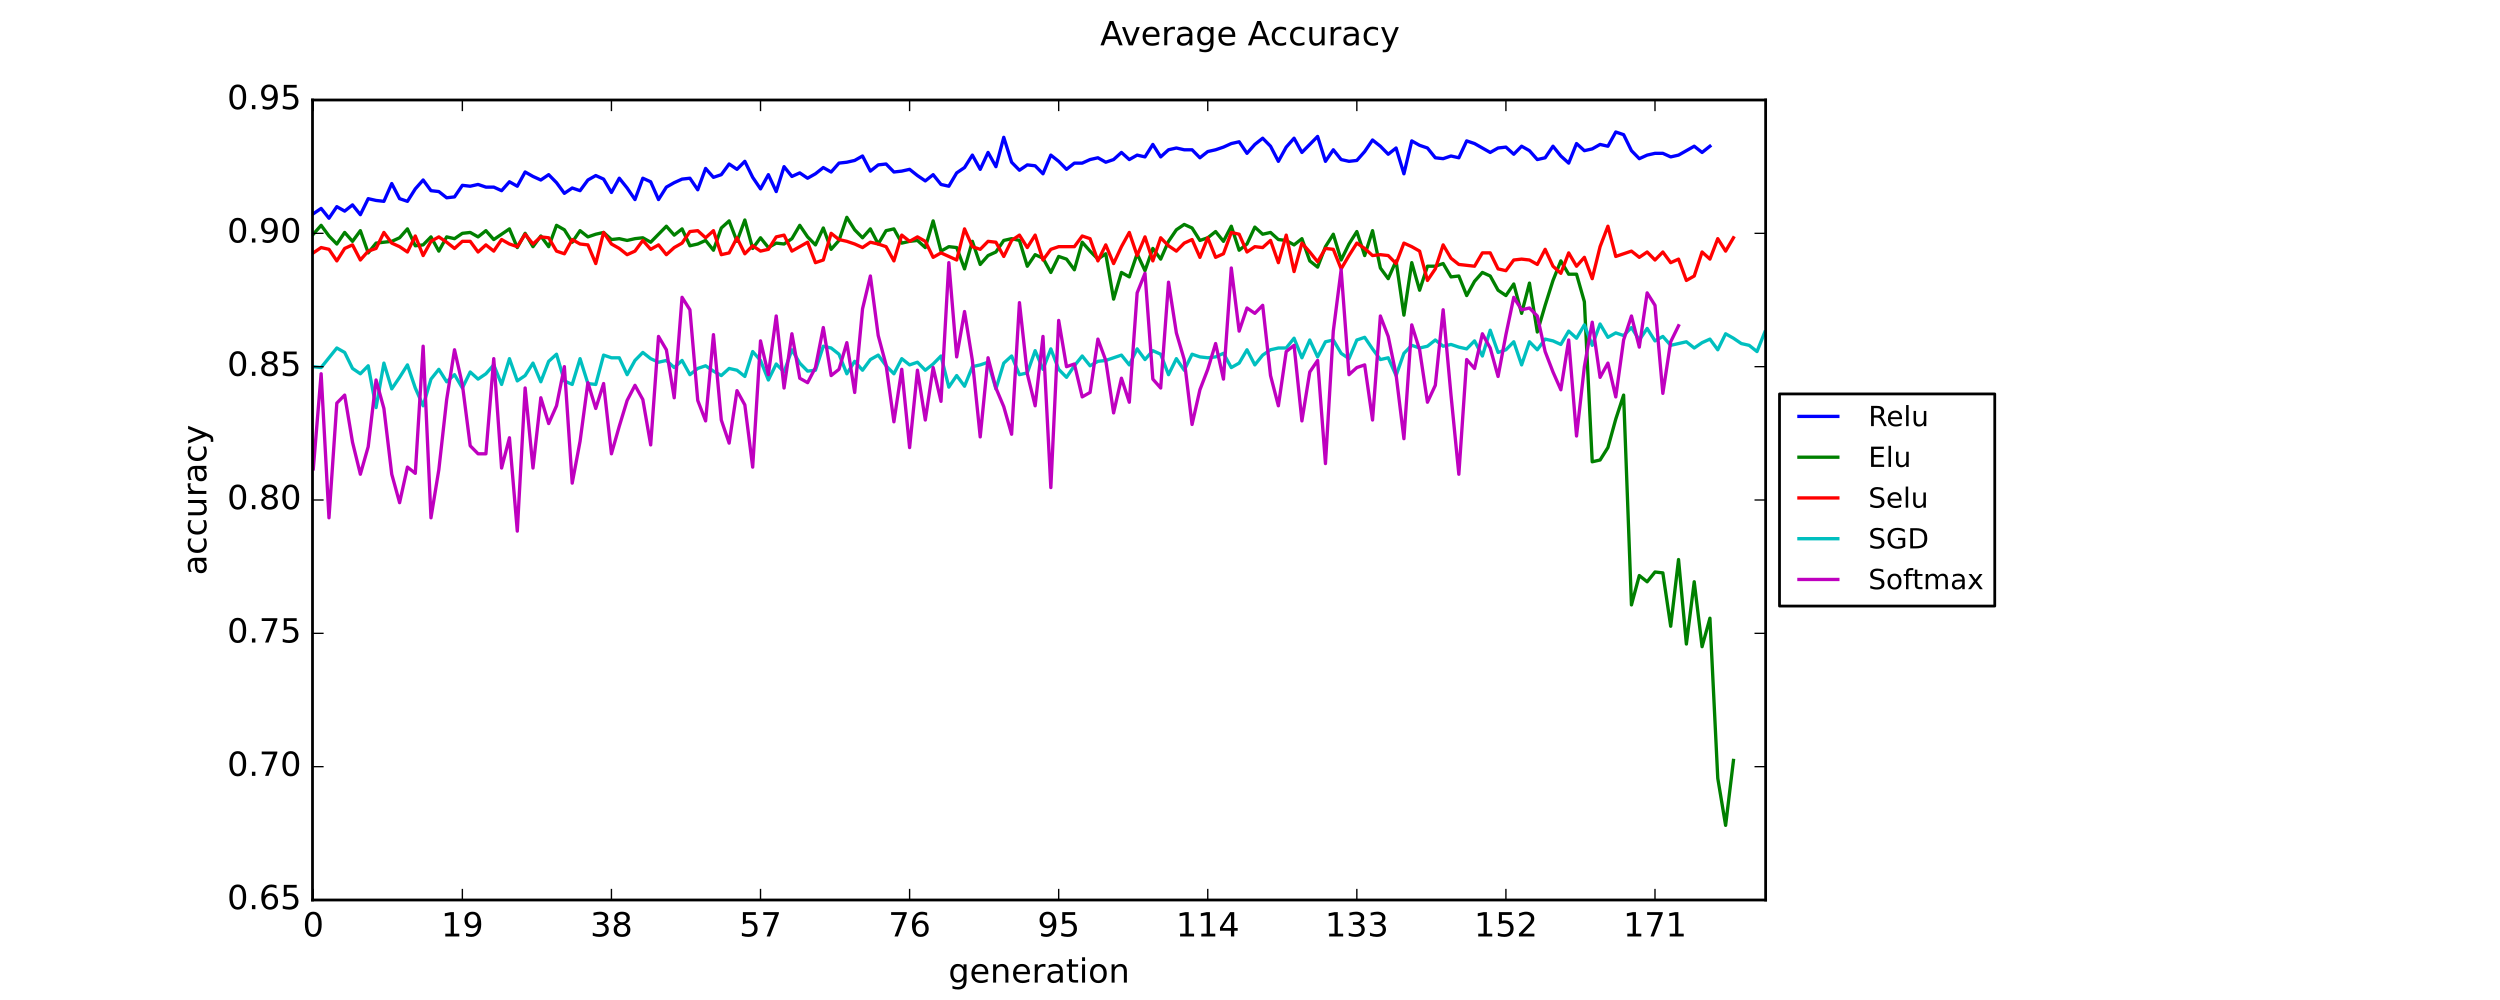 <?xml version="1.0" encoding="utf-8" standalone="no"?>
<!DOCTYPE svg PUBLIC "-//W3C//DTD SVG 1.1//EN"
  "http://www.w3.org/Graphics/SVG/1.1/DTD/svg11.dtd">
<!-- Created with matplotlib (https://matplotlib.org/) -->
<svg height="360pt" version="1.1" viewBox="0 0 900 360" width="900pt" xmlns="http://www.w3.org/2000/svg" xmlns:xlink="http://www.w3.org/1999/xlink">
 <defs>
  <style type="text/css">
*{stroke-linecap:butt;stroke-linejoin:round;}
  </style>
 </defs>
 <g id="figure_1">
  <g id="patch_1">
   <path d="M 0 360 
L 900 360 
L 900 0 
L 0 0 
z
" style="fill:#ffffff;"/>
  </g>
  <g id="axes_1">
   <g id="patch_2">
    <path d="M 112.5 324 
L 635.625 324 
L 635.625 36 
L 112.5 36 
z
" style="fill:#ffffff;"/>
   </g>
   <g id="line2d_1">
    <path clip-path="url(#p03c3860493)" d="M 112.782 76.96 
L 115.607 75.04 
L 118.432 78.56 
L 121.256 74.4 
L 124.081 76 
L 126.906 73.76 
L 129.73 77.28 
L 132.555 71.52 
L 135.38 72.16 
L 138.204 72.48 
L 141.029 66.08 
L 143.854 71.52 
L 146.678 72.48 
L 149.503 68 
L 152.328 64.8 
L 155.152 68.64 
L 157.977 68.96 
L 160.801 71.2 
L 163.626 70.88 
L 166.451 66.72 
L 169.275 67.04 
L 172.1 66.4 
L 174.925 67.36 
L 177.749 67.36 
L 180.574 68.64 
L 183.399 65.44 
L 186.223 67.04 
L 189.048 61.92 
L 191.873 63.52 
L 194.697 64.8 
L 197.522 62.88 
L 200.347 65.76 
L 203.171 69.6 
L 205.996 67.68 
L 208.821 68.64 
L 211.645 64.8 
L 214.47 63.2 
L 217.294 64.48 
L 220.119 69.28 
L 222.944 64.16 
L 225.768 67.68 
L 228.593 71.84 
L 231.418 64.16 
L 234.242 65.44 
L 237.067 71.84 
L 239.892 67.36 
L 242.716 65.76 
L 245.541 64.48 
L 248.366 64.16 
L 251.19 68.32 
L 254.015 60.64 
L 256.84 63.84 
L 259.664 62.88 
L 262.489 59.04 
L 265.314 60.96 
L 268.138 58.08 
L 270.963 63.84 
L 273.787 68 
L 276.612 62.88 
L 279.437 68.96 
L 282.261 60 
L 285.086 63.52 
L 287.911 62.24 
L 290.735 64.16 
L 293.56 62.56 
L 296.385 60.32 
L 299.209 61.92 
L 302.034 58.72 
L 304.859 58.4 
L 307.683 57.76 
L 310.508 56.16 
L 313.333 61.6 
L 316.157 59.36 
L 318.982 59.04 
L 321.806 61.92 
L 324.631 61.6 
L 327.456 60.96 
L 330.28 63.2 
L 333.105 65.12 
L 335.93 62.88 
L 338.754 66.4 
L 341.579 67.04 
L 344.404 62.24 
L 347.228 60.32 
L 350.053 55.84 
L 352.878 60.96 
L 355.702 54.88 
L 358.527 60 
L 361.352 49.44 
L 364.176 58.4 
L 367.001 61.28 
L 369.826 59.36 
L 372.65 59.68 
L 375.475 62.56 
L 378.299 55.84 
L 381.124 58.08 
L 383.949 60.96 
L 386.773 58.72 
L 389.598 58.72 
L 392.423 57.44 
L 395.247 56.8 
L 398.072 58.4 
L 400.897 57.44 
L 403.721 54.88 
L 406.546 57.44 
L 409.371 55.84 
L 412.195 56.48 
L 415.02 52 
L 417.845 56.48 
L 420.669 53.92 
L 423.494 53.28 
L 426.319 53.92 
L 429.143 53.92 
L 431.968 56.8 
L 434.792 54.56 
L 437.617 53.92 
L 440.442 52.96 
L 443.266 51.68 
L 446.091 51.04 
L 448.916 55.2 
L 451.74 52 
L 454.565 49.76 
L 457.39 52.64 
L 460.214 58.08 
L 463.039 52.96 
L 465.864 49.76 
L 468.688 54.88 
L 474.338 49.12 
L 477.162 58.08 
L 479.987 53.92 
L 482.811 57.44 
L 485.636 58.08 
L 488.461 57.76 
L 491.285 54.56 
L 494.11 50.4 
L 496.935 52.64 
L 499.759 55.52 
L 502.584 53.28 
L 505.409 62.56 
L 508.233 50.72 
L 511.058 52.32 
L 513.883 53.28 
L 516.707 56.8 
L 519.532 57.12 
L 522.357 56.16 
L 525.181 56.8 
L 528.006 50.72 
L 530.831 51.68 
L 536.48 54.88 
L 539.304 53.28 
L 542.129 52.96 
L 544.954 55.52 
L 547.778 52.64 
L 550.603 54.24 
L 553.428 57.44 
L 556.252 56.8 
L 559.077 52.64 
L 561.902 56.16 
L 564.726 58.72 
L 567.551 51.68 
L 570.376 54.24 
L 573.2 53.6 
L 576.025 52 
L 578.85 52.64 
L 581.674 47.52 
L 584.499 48.48 
L 587.324 54.24 
L 590.148 57.12 
L 592.973 55.84 
L 595.797 55.2 
L 598.622 55.2 
L 601.447 56.48 
L 604.271 55.84 
L 609.921 52.64 
L 612.745 54.88 
L 615.57 52.64 
L 615.57 52.64 
" style="fill:none;stroke:#0000ff;stroke-linecap:square;stroke-width:1.2;"/>
   </g>
   <g id="line2d_2">
    <path clip-path="url(#p03c3860493)" d="M 112.782 84.32 
L 115.607 81.12 
L 118.432 84.96 
L 121.256 87.84 
L 124.081 83.68 
L 126.906 86.88 
L 129.73 83.04 
L 132.555 91.04 
L 135.38 87.52 
L 141.029 86.88 
L 143.854 85.6 
L 146.678 82.4 
L 149.503 88.48 
L 152.328 88.16 
L 155.152 85.28 
L 157.977 90.4 
L 160.801 85.28 
L 163.626 85.92 
L 166.451 84 
L 169.275 83.68 
L 172.1 85.28 
L 174.925 83.04 
L 177.749 86.24 
L 183.399 82.4 
L 186.223 89.12 
L 189.048 84 
L 191.873 88.8 
L 194.697 84.96 
L 197.522 88.8 
L 200.347 81.12 
L 203.171 82.72 
L 205.996 87.2 
L 208.821 83.04 
L 211.645 85.28 
L 214.47 84.32 
L 217.294 83.68 
L 220.119 86.24 
L 222.944 85.92 
L 225.768 86.56 
L 228.593 85.92 
L 231.418 85.6 
L 234.242 87.2 
L 239.892 81.44 
L 242.716 84.64 
L 245.541 82.4 
L 248.366 88.48 
L 251.19 87.84 
L 254.015 86.56 
L 256.84 90.08 
L 259.664 82.08 
L 262.489 79.52 
L 265.314 86.88 
L 268.138 79.2 
L 270.963 89.44 
L 273.787 85.6 
L 276.612 89.12 
L 279.437 87.52 
L 282.261 87.84 
L 285.086 85.92 
L 287.911 81.12 
L 290.735 85.28 
L 293.56 88.16 
L 296.385 82.08 
L 299.209 89.76 
L 302.034 86.56 
L 304.859 78.24 
L 307.683 82.72 
L 310.508 85.6 
L 313.333 82.4 
L 316.157 87.84 
L 318.982 83.04 
L 321.806 82.4 
L 324.631 87.52 
L 327.456 86.88 
L 330.28 86.56 
L 333.105 89.12 
L 335.93 79.52 
L 338.754 90.4 
L 341.579 88.8 
L 344.404 89.12 
L 347.228 96.8 
L 350.053 86.88 
L 352.878 95.2 
L 355.702 92 
L 358.527 90.72 
L 361.352 86.56 
L 364.176 85.92 
L 367.001 86.56 
L 369.826 95.84 
L 372.65 91.68 
L 375.475 92.96 
L 378.299 98.08 
L 381.124 92.32 
L 383.949 93.28 
L 386.773 97.12 
L 389.598 87.2 
L 392.423 90.4 
L 395.247 93.28 
L 398.072 91.36 
L 400.897 107.68 
L 403.721 98.08 
L 406.546 99.68 
L 409.371 91.36 
L 412.195 97.44 
L 415.02 89.44 
L 417.845 93.28 
L 420.669 86.88 
L 423.494 82.72 
L 426.319 80.8 
L 429.143 82.08 
L 431.968 86.56 
L 434.792 85.6 
L 437.617 83.36 
L 440.442 86.88 
L 443.266 81.44 
L 446.091 90.08 
L 448.916 87.84 
L 451.74 81.76 
L 454.565 84.32 
L 457.39 83.68 
L 460.214 86.24 
L 463.039 86.56 
L 465.864 88.16 
L 468.688 85.92 
L 471.513 93.92 
L 474.338 96.16 
L 477.162 88.8 
L 479.987 84.32 
L 482.811 93.6 
L 485.636 87.84 
L 488.461 83.36 
L 491.285 92 
L 494.11 83.04 
L 496.935 96.48 
L 499.759 100.32 
L 502.584 93.92 
L 505.409 113.44 
L 508.233 94.56 
L 511.058 104.48 
L 513.883 95.84 
L 516.707 95.84 
L 519.532 94.88 
L 522.357 99.68 
L 525.181 99.36 
L 528.006 106.4 
L 530.831 101.28 
L 533.655 98.08 
L 536.48 99.36 
L 539.304 104.48 
L 542.129 106.4 
L 544.954 102.24 
L 547.778 112.8 
L 550.603 101.92 
L 553.428 119.52 
L 556.252 109.92 
L 559.077 100.96 
L 561.902 93.92 
L 564.726 98.72 
L 567.551 98.72 
L 570.376 108.64 
L 573.2 166.24 
L 576.025 165.6 
L 578.85 161.12 
L 581.674 150.88 
L 584.499 142.24 
L 587.324 217.76 
L 590.148 207.2 
L 592.973 209.44 
L 595.797 205.92 
L 598.622 206.24 
L 601.447 225.44 
L 604.271 201.44 
L 607.096 231.84 
L 609.921 209.44 
L 612.745 232.8 
L 615.57 222.56 
L 618.395 280.16 
L 621.219 297.12 
L 624.044 273.76 
L 624.044 273.76 
" style="fill:none;stroke:#008000;stroke-linecap:square;stroke-width:1.2;"/>
   </g>
   <g id="line2d_3">
    <path clip-path="url(#p03c3860493)" d="M 112.782 91.04 
L 115.607 89.12 
L 118.432 89.76 
L 121.256 93.92 
L 124.081 89.44 
L 126.906 88.16 
L 129.73 93.6 
L 132.555 90.4 
L 135.38 89.44 
L 138.204 83.68 
L 141.029 87.52 
L 143.854 88.8 
L 146.678 90.72 
L 149.503 84.96 
L 152.328 92 
L 155.152 86.88 
L 157.977 85.28 
L 160.801 87.2 
L 163.626 89.44 
L 166.451 86.88 
L 169.275 86.88 
L 172.1 90.72 
L 174.925 88.16 
L 177.749 90.4 
L 180.574 86.24 
L 183.399 87.84 
L 186.223 88.8 
L 189.048 84.32 
L 191.873 87.84 
L 194.697 85.28 
L 197.522 85.6 
L 200.347 90.4 
L 203.171 91.36 
L 205.996 86.24 
L 208.821 87.84 
L 211.645 88.16 
L 214.47 94.88 
L 217.294 83.68 
L 220.119 87.84 
L 222.944 89.44 
L 225.768 91.68 
L 228.593 90.4 
L 231.418 86.56 
L 234.242 89.76 
L 237.067 88.16 
L 239.892 91.68 
L 242.716 89.12 
L 245.541 87.52 
L 248.366 83.36 
L 251.19 83.04 
L 254.015 85.6 
L 256.84 83.04 
L 259.664 91.68 
L 262.489 91.04 
L 265.314 85.6 
L 268.138 91.36 
L 270.963 88.48 
L 273.787 90.4 
L 276.612 89.76 
L 279.437 85.28 
L 282.261 84.64 
L 285.086 90.4 
L 290.735 87.2 
L 293.56 94.56 
L 296.385 93.6 
L 299.209 84 
L 302.034 86.24 
L 304.859 86.88 
L 307.683 87.84 
L 310.508 89.12 
L 313.333 87.2 
L 316.157 87.84 
L 318.982 88.8 
L 321.806 93.92 
L 324.631 84.64 
L 327.456 86.88 
L 330.28 85.28 
L 333.105 86.88 
L 335.93 92.64 
L 338.754 91.04 
L 344.404 93.6 
L 347.228 82.4 
L 350.053 88.8 
L 352.878 89.76 
L 355.702 86.88 
L 358.527 87.2 
L 361.352 92.32 
L 364.176 86.56 
L 367.001 84.64 
L 369.826 89.12 
L 372.65 84.64 
L 375.475 93.6 
L 378.299 89.76 
L 381.124 88.8 
L 386.773 88.8 
L 389.598 84.96 
L 392.423 85.92 
L 395.247 93.92 
L 398.072 88.16 
L 400.897 94.88 
L 403.721 88.8 
L 406.546 83.68 
L 409.371 92 
L 412.195 85.28 
L 415.02 93.92 
L 417.845 85.6 
L 420.669 88.48 
L 423.494 90.4 
L 426.319 87.52 
L 429.143 86.24 
L 431.968 92.64 
L 434.792 85.6 
L 437.617 92.64 
L 440.442 91.36 
L 443.266 83.68 
L 446.091 84.32 
L 448.916 90.72 
L 451.74 88.8 
L 454.565 89.12 
L 457.39 86.56 
L 460.214 94.56 
L 463.039 84.64 
L 465.864 97.76 
L 468.688 87.52 
L 471.513 90.72 
L 474.338 94.24 
L 477.162 89.44 
L 479.987 89.76 
L 482.811 96.8 
L 485.636 92 
L 488.461 87.52 
L 491.285 89.44 
L 494.11 92 
L 496.935 91.68 
L 499.759 92 
L 502.584 94.88 
L 505.409 87.52 
L 508.233 88.8 
L 511.058 90.4 
L 513.883 100.96 
L 516.707 96.8 
L 519.532 88.16 
L 522.357 92.96 
L 525.181 95.2 
L 530.831 95.84 
L 533.655 91.04 
L 536.48 91.04 
L 539.304 96.8 
L 542.129 97.44 
L 544.954 93.6 
L 547.778 93.28 
L 550.603 93.6 
L 553.428 95.2 
L 556.252 89.76 
L 559.077 95.84 
L 561.902 98.4 
L 564.726 91.04 
L 567.551 95.84 
L 570.376 92.64 
L 573.2 100.32 
L 576.025 88.8 
L 578.85 81.44 
L 581.674 92.32 
L 587.324 90.4 
L 590.148 92.64 
L 592.973 90.72 
L 595.797 93.6 
L 598.622 90.72 
L 601.447 94.56 
L 604.271 93.28 
L 607.096 100.96 
L 609.921 99.36 
L 612.745 90.72 
L 615.57 93.28 
L 618.395 85.92 
L 621.219 90.4 
L 624.044 85.6 
L 624.044 85.6 
" style="fill:none;stroke:#ff0000;stroke-linecap:square;stroke-width:1.2;"/>
   </g>
   <g id="line2d_4">
    <path clip-path="url(#p03c3860493)" d="M 112.782 132 
L 115.607 132.32 
L 121.256 125.28 
L 124.081 126.88 
L 126.906 132.64 
L 129.73 134.56 
L 132.555 131.68 
L 135.38 146.72 
L 138.204 130.72 
L 141.029 140 
L 143.854 135.84 
L 146.678 131.36 
L 149.503 139.68 
L 152.328 146.08 
L 155.152 136.48 
L 157.977 132.96 
L 160.801 137.44 
L 163.626 134.88 
L 166.451 139.68 
L 169.275 133.92 
L 172.1 136.48 
L 174.925 134.56 
L 177.749 131.36 
L 180.574 138.4 
L 183.399 129.12 
L 186.223 137.12 
L 189.048 135.2 
L 191.873 130.72 
L 194.697 137.44 
L 197.522 130.08 
L 200.347 127.52 
L 203.171 137.12 
L 205.996 138.4 
L 208.821 129.12 
L 211.645 138.08 
L 214.47 138.4 
L 217.294 127.84 
L 220.119 128.8 
L 222.944 128.8 
L 225.768 134.88 
L 228.593 129.76 
L 231.418 126.88 
L 234.242 129.12 
L 237.067 130.4 
L 239.892 129.76 
L 242.716 132.32 
L 245.541 129.76 
L 248.366 134.88 
L 251.19 132.64 
L 254.015 131.68 
L 256.84 133.6 
L 259.664 135.2 
L 262.489 132.64 
L 265.314 133.28 
L 268.138 135.52 
L 270.963 126.56 
L 273.787 129.76 
L 276.612 136.8 
L 279.437 131.04 
L 282.261 133.92 
L 285.086 125.92 
L 287.911 130.72 
L 290.735 133.6 
L 293.56 133.28 
L 296.385 124.64 
L 299.209 125.28 
L 302.034 127.52 
L 304.859 134.56 
L 307.683 130.08 
L 310.508 133.28 
L 313.333 129.44 
L 316.157 127.84 
L 318.982 131.68 
L 321.806 134.56 
L 324.631 129.12 
L 327.456 131.36 
L 330.28 130.4 
L 333.105 133.28 
L 335.93 131.04 
L 338.754 128.16 
L 341.579 139.36 
L 344.404 135.2 
L 347.228 139.04 
L 350.053 132 
L 352.878 131.36 
L 355.702 130.4 
L 358.527 140 
L 361.352 130.72 
L 364.176 128.16 
L 367.001 134.88 
L 369.826 134.24 
L 372.65 126.24 
L 375.475 132.96 
L 378.299 125.6 
L 381.124 132.96 
L 383.949 135.84 
L 386.773 131.68 
L 389.598 128.16 
L 392.423 131.68 
L 395.247 130.08 
L 398.072 129.76 
L 403.721 127.84 
L 406.546 131.36 
L 409.371 125.6 
L 412.195 129.44 
L 415.02 126.24 
L 417.845 127.52 
L 420.669 134.88 
L 423.494 129.12 
L 426.319 133.28 
L 429.143 127.52 
L 431.968 128.48 
L 434.792 128.8 
L 437.617 128.48 
L 440.442 127.2 
L 443.266 132.32 
L 446.091 130.72 
L 448.916 125.92 
L 451.74 131.36 
L 454.565 127.84 
L 457.39 125.92 
L 460.214 125.28 
L 463.039 125.28 
L 465.864 121.76 
L 468.688 128.8 
L 471.513 122.4 
L 474.338 128.48 
L 477.162 123.04 
L 479.987 122.4 
L 482.811 127.2 
L 485.636 129.12 
L 488.461 122.4 
L 491.285 121.44 
L 494.11 125.6 
L 496.935 129.44 
L 499.759 128.8 
L 502.584 135.2 
L 505.409 127.2 
L 508.233 124.32 
L 511.058 125.28 
L 513.883 124.64 
L 516.707 122.4 
L 519.532 124.64 
L 522.357 124 
L 525.181 124.96 
L 528.006 125.6 
L 530.831 122.72 
L 533.655 128.16 
L 536.48 118.88 
L 539.304 126.88 
L 542.129 125.92 
L 544.954 123.04 
L 547.778 131.36 
L 550.603 123.04 
L 553.428 125.92 
L 556.252 122.08 
L 559.077 122.72 
L 561.902 124 
L 564.726 119.2 
L 567.551 121.76 
L 570.376 116.96 
L 573.2 124.32 
L 576.025 116.64 
L 578.85 121.44 
L 581.674 119.84 
L 584.499 120.8 
L 587.324 117.92 
L 590.148 122.4 
L 592.973 118.24 
L 595.797 122.72 
L 598.622 121.12 
L 601.447 124.32 
L 607.096 123.04 
L 609.921 125.28 
L 612.745 123.36 
L 615.57 122.08 
L 618.395 125.92 
L 621.219 120.16 
L 624.044 121.76 
L 626.869 123.68 
L 629.693 124.32 
L 632.518 126.56 
L 635.343 119.52 
L 635.343 119.52 
" style="fill:none;stroke:#00bfbf;stroke-linecap:square;stroke-width:1.2;"/>
   </g>
   <g id="line2d_5">
    <path clip-path="url(#p03c3860493)" d="M 112.782 168.8 
L 115.607 134.56 
L 118.432 186.4 
L 121.256 145.12 
L 124.081 142.24 
L 126.906 159.2 
L 129.73 170.72 
L 132.555 160.8 
L 135.38 136.8 
L 138.204 147.04 
L 141.029 170.72 
L 143.854 180.96 
L 146.678 168.16 
L 149.503 170.4 
L 152.328 124.64 
L 155.152 186.4 
L 157.977 169.12 
L 160.801 143.84 
L 163.626 125.92 
L 166.451 138.4 
L 169.275 160.48 
L 172.1 163.36 
L 174.925 163.36 
L 177.749 129.12 
L 180.574 168.48 
L 183.399 157.6 
L 186.223 191.2 
L 189.048 139.68 
L 191.873 168.48 
L 194.697 143.2 
L 197.522 152.48 
L 200.347 146.08 
L 203.171 132 
L 205.996 173.92 
L 208.821 158.88 
L 211.645 137.76 
L 214.47 147.04 
L 217.294 138.08 
L 220.119 163.36 
L 222.944 153.44 
L 225.768 144.16 
L 228.593 138.72 
L 231.418 143.84 
L 234.242 160.16 
L 237.067 121.12 
L 239.892 125.92 
L 242.716 143.2 
L 245.541 107.04 
L 248.366 111.52 
L 251.19 144.16 
L 254.015 151.52 
L 256.84 120.48 
L 259.664 151.2 
L 262.489 159.52 
L 265.314 140.64 
L 268.138 145.76 
L 270.963 168.16 
L 273.787 122.72 
L 276.612 134.88 
L 279.437 113.76 
L 282.261 139.68 
L 285.086 120.16 
L 287.911 136.16 
L 290.735 137.76 
L 293.56 132.32 
L 296.385 117.92 
L 299.209 135.2 
L 302.034 132.96 
L 304.859 123.36 
L 307.683 141.28 
L 310.508 111.2 
L 313.333 99.36 
L 316.157 120.8 
L 318.982 131.36 
L 321.806 151.84 
L 324.631 132.96 
L 327.456 161.12 
L 330.28 133.28 
L 333.105 151.2 
L 335.93 132.32 
L 338.754 144.48 
L 341.579 94.56 
L 344.404 128.48 
L 347.228 112.16 
L 350.053 129.76 
L 352.878 157.28 
L 355.702 128.8 
L 358.527 139.68 
L 361.352 146.4 
L 364.176 156.32 
L 367.001 108.96 
L 369.826 134.56 
L 372.65 146.08 
L 375.475 121.12 
L 378.299 175.52 
L 381.124 115.36 
L 383.949 132 
L 386.773 131.04 
L 389.598 142.88 
L 392.423 141.28 
L 395.247 122.08 
L 398.072 129.76 
L 400.897 148.64 
L 403.721 136.16 
L 406.546 144.8 
L 409.371 105.44 
L 412.195 98.4 
L 415.02 136.48 
L 417.845 139.68 
L 420.669 101.6 
L 423.494 119.84 
L 426.319 129.44 
L 429.143 152.8 
L 431.968 140.32 
L 434.792 132.96 
L 437.617 123.68 
L 440.442 136.48 
L 443.266 96.48 
L 446.091 119.2 
L 448.916 110.88 
L 451.74 112.8 
L 454.565 109.92 
L 457.39 135.2 
L 460.214 146.08 
L 463.039 126.56 
L 465.864 124.32 
L 468.688 151.52 
L 471.513 133.92 
L 474.338 129.76 
L 477.162 166.88 
L 479.987 119.2 
L 482.811 97.12 
L 485.636 134.88 
L 488.461 132.32 
L 491.285 131.36 
L 494.11 151.2 
L 496.935 113.76 
L 499.759 121.12 
L 502.584 134.88 
L 505.409 157.92 
L 508.233 116.96 
L 511.058 125.92 
L 513.883 144.8 
L 516.707 138.72 
L 519.532 111.52 
L 522.357 142.24 
L 525.181 170.72 
L 528.006 129.44 
L 530.831 132.64 
L 533.655 120.16 
L 536.48 125.28 
L 539.304 135.52 
L 542.129 120.48 
L 544.954 107.04 
L 547.778 111.52 
L 550.603 110.88 
L 553.428 113.76 
L 556.252 126.56 
L 559.077 133.92 
L 561.902 140.32 
L 564.726 122.4 
L 567.551 156.96 
L 570.376 132 
L 573.2 116 
L 576.025 135.84 
L 578.85 130.72 
L 581.674 142.88 
L 584.499 122.4 
L 587.324 113.76 
L 590.148 124.96 
L 592.973 105.44 
L 595.797 109.92 
L 598.622 141.6 
L 601.447 123.04 
L 604.271 117.28 
L 604.271 117.28 
" style="fill:none;stroke:#bf00bf;stroke-linecap:square;stroke-width:1.2;"/>
   </g>
   <g id="patch_3">
    <path d="M 112.5 324 
L 112.5 36 
" style="fill:none;stroke:#000000;stroke-linecap:square;stroke-linejoin:miter;"/>
   </g>
   <g id="patch_4">
    <path d="M 635.625 324 
L 635.625 36 
" style="fill:none;stroke:#000000;stroke-linecap:square;stroke-linejoin:miter;"/>
   </g>
   <g id="patch_5">
    <path d="M 112.5 324 
L 635.625 324 
" style="fill:none;stroke:#000000;stroke-linecap:square;stroke-linejoin:miter;"/>
   </g>
   <g id="patch_6">
    <path d="M 112.5 36 
L 635.625 36 
" style="fill:none;stroke:#000000;stroke-linecap:square;stroke-linejoin:miter;"/>
   </g>
   <g id="matplotlib.axis_1">
    <g id="xtick_1">
     <g id="line2d_6">
      <defs>
       <path d="M 0 0 
L 0 -4 
" id="mb2ed9cff35" style="stroke:#000000;stroke-width:0.5;"/>
      </defs>
      <g>
       <use style="stroke:#000000;stroke-width:0.5;" x="112.782" xlink:href="#mb2ed9cff35" y="324"/>
      </g>
     </g>
     <g id="line2d_7">
      <defs>
       <path d="M 0 0 
L 0 4 
" id="mb9e8dfae5e" style="stroke:#000000;stroke-width:0.5;"/>
      </defs>
      <g>
       <use style="stroke:#000000;stroke-width:0.5;" x="112.782" xlink:href="#mb9e8dfae5e" y="36"/>
      </g>
     </g>
     <g id="text_1">
      <!-- 0 -->
      <defs>
       <path d="M 31.781 66.406 
Q 24.172 66.406 20.328 58.906 
Q 16.5 51.422 16.5 36.375 
Q 16.5 21.391 20.328 13.891 
Q 24.172 6.391 31.781 6.391 
Q 39.453 6.391 43.281 13.891 
Q 47.125 21.391 47.125 36.375 
Q 47.125 51.422 43.281 58.906 
Q 39.453 66.406 31.781 66.406 
z
M 31.781 74.219 
Q 44.047 74.219 50.516 64.516 
Q 56.984 54.828 56.984 36.375 
Q 56.984 17.969 50.516 8.266 
Q 44.047 -1.422 31.781 -1.422 
Q 19.531 -1.422 13.062 8.266 
Q 6.594 17.969 6.594 36.375 
Q 6.594 54.828 13.062 64.516 
Q 19.531 74.219 31.781 74.219 
z
" id="DejaVuSans-48"/>
      </defs>
      <g transform="translate(108.965 337.118)scale(0.12 -0.12)">
       <use xlink:href="#DejaVuSans-48"/>
      </g>
     </g>
    </g>
    <g id="xtick_2">
     <g id="line2d_8">
      <g>
       <use style="stroke:#000000;stroke-width:0.5;" x="166.451" xlink:href="#mb2ed9cff35" y="324"/>
      </g>
     </g>
     <g id="line2d_9">
      <g>
       <use style="stroke:#000000;stroke-width:0.5;" x="166.451" xlink:href="#mb9e8dfae5e" y="36"/>
      </g>
     </g>
     <g id="text_2">
      <!-- 19 -->
      <defs>
       <path d="M 12.406 8.297 
L 28.516 8.297 
L 28.516 63.922 
L 10.984 60.406 
L 10.984 69.391 
L 28.422 72.906 
L 38.281 72.906 
L 38.281 8.297 
L 54.391 8.297 
L 54.391 0 
L 12.406 0 
z
" id="DejaVuSans-49"/>
       <path d="M 10.984 1.516 
L 10.984 10.5 
Q 14.703 8.734 18.5 7.812 
Q 22.312 6.891 25.984 6.891 
Q 35.75 6.891 40.891 13.453 
Q 46.047 20.016 46.781 33.406 
Q 43.953 29.203 39.594 26.953 
Q 35.25 24.703 29.984 24.703 
Q 19.047 24.703 12.672 31.312 
Q 6.297 37.938 6.297 49.422 
Q 6.297 60.641 12.938 67.422 
Q 19.578 74.219 30.609 74.219 
Q 43.266 74.219 49.922 64.516 
Q 56.594 54.828 56.594 36.375 
Q 56.594 19.141 48.406 8.859 
Q 40.234 -1.422 26.422 -1.422 
Q 22.703 -1.422 18.891 -0.688 
Q 15.094 0.047 10.984 1.516 
z
M 30.609 32.422 
Q 37.25 32.422 41.125 36.953 
Q 45.016 41.5 45.016 49.422 
Q 45.016 57.281 41.125 61.844 
Q 37.25 66.406 30.609 66.406 
Q 23.969 66.406 20.094 61.844 
Q 16.219 57.281 16.219 49.422 
Q 16.219 41.5 20.094 36.953 
Q 23.969 32.422 30.609 32.422 
z
" id="DejaVuSans-57"/>
      </defs>
      <g transform="translate(158.816 337.118)scale(0.12 -0.12)">
       <use xlink:href="#DejaVuSans-49"/>
       <use x="63.623" xlink:href="#DejaVuSans-57"/>
      </g>
     </g>
    </g>
    <g id="xtick_3">
     <g id="line2d_10">
      <g>
       <use style="stroke:#000000;stroke-width:0.5;" x="220.119" xlink:href="#mb2ed9cff35" y="324"/>
      </g>
     </g>
     <g id="line2d_11">
      <g>
       <use style="stroke:#000000;stroke-width:0.5;" x="220.119" xlink:href="#mb9e8dfae5e" y="36"/>
      </g>
     </g>
     <g id="text_3">
      <!-- 38 -->
      <defs>
       <path d="M 40.578 39.312 
Q 47.656 37.797 51.625 33 
Q 55.609 28.219 55.609 21.188 
Q 55.609 10.406 48.188 4.484 
Q 40.766 -1.422 27.094 -1.422 
Q 22.516 -1.422 17.656 -0.516 
Q 12.797 0.391 7.625 2.203 
L 7.625 11.719 
Q 11.719 9.328 16.594 8.109 
Q 21.484 6.891 26.812 6.891 
Q 36.078 6.891 40.938 10.547 
Q 45.797 14.203 45.797 21.188 
Q 45.797 27.641 41.281 31.266 
Q 36.766 34.906 28.719 34.906 
L 20.219 34.906 
L 20.219 43.016 
L 29.109 43.016 
Q 36.375 43.016 40.234 45.922 
Q 44.094 48.828 44.094 54.297 
Q 44.094 59.906 40.109 62.906 
Q 36.141 65.922 28.719 65.922 
Q 24.656 65.922 20.016 65.031 
Q 15.375 64.156 9.812 62.312 
L 9.812 71.094 
Q 15.438 72.656 20.344 73.438 
Q 25.25 74.219 29.594 74.219 
Q 40.828 74.219 47.359 69.109 
Q 53.906 64.016 53.906 55.328 
Q 53.906 49.266 50.438 45.094 
Q 46.969 40.922 40.578 39.312 
z
" id="DejaVuSans-51"/>
       <path d="M 31.781 34.625 
Q 24.75 34.625 20.719 30.859 
Q 16.703 27.094 16.703 20.516 
Q 16.703 13.922 20.719 10.156 
Q 24.75 6.391 31.781 6.391 
Q 38.812 6.391 42.859 10.172 
Q 46.922 13.969 46.922 20.516 
Q 46.922 27.094 42.891 30.859 
Q 38.875 34.625 31.781 34.625 
z
M 21.922 38.812 
Q 15.578 40.375 12.031 44.719 
Q 8.5 49.078 8.5 55.328 
Q 8.5 64.062 14.719 69.141 
Q 20.953 74.219 31.781 74.219 
Q 42.672 74.219 48.875 69.141 
Q 55.078 64.062 55.078 55.328 
Q 55.078 49.078 51.531 44.719 
Q 48 40.375 41.703 38.812 
Q 48.828 37.156 52.797 32.312 
Q 56.781 27.484 56.781 20.516 
Q 56.781 9.906 50.312 4.234 
Q 43.844 -1.422 31.781 -1.422 
Q 19.734 -1.422 13.25 4.234 
Q 6.781 9.906 6.781 20.516 
Q 6.781 27.484 10.781 32.312 
Q 14.797 37.156 21.922 38.812 
z
M 18.312 54.391 
Q 18.312 48.734 21.844 45.562 
Q 25.391 42.391 31.781 42.391 
Q 38.141 42.391 41.719 45.562 
Q 45.312 48.734 45.312 54.391 
Q 45.312 60.062 41.719 63.234 
Q 38.141 66.406 31.781 66.406 
Q 25.391 66.406 21.844 63.234 
Q 18.312 60.062 18.312 54.391 
z
" id="DejaVuSans-56"/>
      </defs>
      <g transform="translate(212.484 337.118)scale(0.12 -0.12)">
       <use xlink:href="#DejaVuSans-51"/>
       <use x="63.623" xlink:href="#DejaVuSans-56"/>
      </g>
     </g>
    </g>
    <g id="xtick_4">
     <g id="line2d_12">
      <g>
       <use style="stroke:#000000;stroke-width:0.5;" x="273.787" xlink:href="#mb2ed9cff35" y="324"/>
      </g>
     </g>
     <g id="line2d_13">
      <g>
       <use style="stroke:#000000;stroke-width:0.5;" x="273.787" xlink:href="#mb9e8dfae5e" y="36"/>
      </g>
     </g>
     <g id="text_4">
      <!-- 57 -->
      <defs>
       <path d="M 10.797 72.906 
L 49.516 72.906 
L 49.516 64.594 
L 19.828 64.594 
L 19.828 46.734 
Q 21.969 47.469 24.109 47.828 
Q 26.266 48.188 28.422 48.188 
Q 40.625 48.188 47.75 41.5 
Q 54.891 34.812 54.891 23.391 
Q 54.891 11.625 47.562 5.094 
Q 40.234 -1.422 26.906 -1.422 
Q 22.312 -1.422 17.547 -0.641 
Q 12.797 0.141 7.719 1.703 
L 7.719 11.625 
Q 12.109 9.234 16.797 8.062 
Q 21.484 6.891 26.703 6.891 
Q 35.156 6.891 40.078 11.328 
Q 45.016 15.766 45.016 23.391 
Q 45.016 31 40.078 35.438 
Q 35.156 39.891 26.703 39.891 
Q 22.75 39.891 18.812 39.016 
Q 14.891 38.141 10.797 36.281 
z
" id="DejaVuSans-53"/>
       <path d="M 8.203 72.906 
L 55.078 72.906 
L 55.078 68.703 
L 28.609 0 
L 18.312 0 
L 43.219 64.594 
L 8.203 64.594 
z
" id="DejaVuSans-55"/>
      </defs>
      <g transform="translate(266.152 337.118)scale(0.12 -0.12)">
       <use xlink:href="#DejaVuSans-53"/>
       <use x="63.623" xlink:href="#DejaVuSans-55"/>
      </g>
     </g>
    </g>
    <g id="xtick_5">
     <g id="line2d_14">
      <g>
       <use style="stroke:#000000;stroke-width:0.5;" x="327.456" xlink:href="#mb2ed9cff35" y="324"/>
      </g>
     </g>
     <g id="line2d_15">
      <g>
       <use style="stroke:#000000;stroke-width:0.5;" x="327.456" xlink:href="#mb9e8dfae5e" y="36"/>
      </g>
     </g>
     <g id="text_5">
      <!-- 76 -->
      <defs>
       <path d="M 33.016 40.375 
Q 26.375 40.375 22.484 35.828 
Q 18.609 31.297 18.609 23.391 
Q 18.609 15.531 22.484 10.953 
Q 26.375 6.391 33.016 6.391 
Q 39.656 6.391 43.531 10.953 
Q 47.406 15.531 47.406 23.391 
Q 47.406 31.297 43.531 35.828 
Q 39.656 40.375 33.016 40.375 
z
M 52.594 71.297 
L 52.594 62.312 
Q 48.875 64.062 45.094 64.984 
Q 41.312 65.922 37.594 65.922 
Q 27.828 65.922 22.672 59.328 
Q 17.531 52.734 16.797 39.406 
Q 19.672 43.656 24.016 45.922 
Q 28.375 48.188 33.594 48.188 
Q 44.578 48.188 50.953 41.516 
Q 57.328 34.859 57.328 23.391 
Q 57.328 12.156 50.688 5.359 
Q 44.047 -1.422 33.016 -1.422 
Q 20.359 -1.422 13.672 8.266 
Q 6.984 17.969 6.984 36.375 
Q 6.984 53.656 15.188 63.938 
Q 23.391 74.219 37.203 74.219 
Q 40.922 74.219 44.703 73.484 
Q 48.484 72.75 52.594 71.297 
z
" id="DejaVuSans-54"/>
      </defs>
      <g transform="translate(319.821 337.118)scale(0.12 -0.12)">
       <use xlink:href="#DejaVuSans-55"/>
       <use x="63.623" xlink:href="#DejaVuSans-54"/>
      </g>
     </g>
    </g>
    <g id="xtick_6">
     <g id="line2d_16">
      <g>
       <use style="stroke:#000000;stroke-width:0.5;" x="381.124" xlink:href="#mb2ed9cff35" y="324"/>
      </g>
     </g>
     <g id="line2d_17">
      <g>
       <use style="stroke:#000000;stroke-width:0.5;" x="381.124" xlink:href="#mb9e8dfae5e" y="36"/>
      </g>
     </g>
     <g id="text_6">
      <!-- 95 -->
      <g transform="translate(373.489 337.118)scale(0.12 -0.12)">
       <use xlink:href="#DejaVuSans-57"/>
       <use x="63.623" xlink:href="#DejaVuSans-53"/>
      </g>
     </g>
    </g>
    <g id="xtick_7">
     <g id="line2d_18">
      <g>
       <use style="stroke:#000000;stroke-width:0.5;" x="434.792" xlink:href="#mb2ed9cff35" y="324"/>
      </g>
     </g>
     <g id="line2d_19">
      <g>
       <use style="stroke:#000000;stroke-width:0.5;" x="434.792" xlink:href="#mb9e8dfae5e" y="36"/>
      </g>
     </g>
     <g id="text_7">
      <!-- 114 -->
      <defs>
       <path d="M 37.797 64.312 
L 12.891 25.391 
L 37.797 25.391 
z
M 35.203 72.906 
L 47.609 72.906 
L 47.609 25.391 
L 58.016 25.391 
L 58.016 17.188 
L 47.609 17.188 
L 47.609 0 
L 37.797 0 
L 37.797 17.188 
L 4.891 17.188 
L 4.891 26.703 
z
" id="DejaVuSans-52"/>
      </defs>
      <g transform="translate(423.34 337.118)scale(0.12 -0.12)">
       <use xlink:href="#DejaVuSans-49"/>
       <use x="63.623" xlink:href="#DejaVuSans-49"/>
       <use x="127.246" xlink:href="#DejaVuSans-52"/>
      </g>
     </g>
    </g>
    <g id="xtick_8">
     <g id="line2d_20">
      <g>
       <use style="stroke:#000000;stroke-width:0.5;" x="488.461" xlink:href="#mb2ed9cff35" y="324"/>
      </g>
     </g>
     <g id="line2d_21">
      <g>
       <use style="stroke:#000000;stroke-width:0.5;" x="488.461" xlink:href="#mb9e8dfae5e" y="36"/>
      </g>
     </g>
     <g id="text_8">
      <!-- 133 -->
      <g transform="translate(477.008 337.118)scale(0.12 -0.12)">
       <use xlink:href="#DejaVuSans-49"/>
       <use x="63.623" xlink:href="#DejaVuSans-51"/>
       <use x="127.246" xlink:href="#DejaVuSans-51"/>
      </g>
     </g>
    </g>
    <g id="xtick_9">
     <g id="line2d_22">
      <g>
       <use style="stroke:#000000;stroke-width:0.5;" x="542.129" xlink:href="#mb2ed9cff35" y="324"/>
      </g>
     </g>
     <g id="line2d_23">
      <g>
       <use style="stroke:#000000;stroke-width:0.5;" x="542.129" xlink:href="#mb9e8dfae5e" y="36"/>
      </g>
     </g>
     <g id="text_9">
      <!-- 152 -->
      <defs>
       <path d="M 19.188 8.297 
L 53.609 8.297 
L 53.609 0 
L 7.328 0 
L 7.328 8.297 
Q 12.938 14.109 22.625 23.891 
Q 32.328 33.688 34.812 36.531 
Q 39.547 41.844 41.422 45.531 
Q 43.312 49.219 43.312 52.781 
Q 43.312 58.594 39.234 62.25 
Q 35.156 65.922 28.609 65.922 
Q 23.969 65.922 18.812 64.312 
Q 13.672 62.703 7.812 59.422 
L 7.812 69.391 
Q 13.766 71.781 18.938 73 
Q 24.125 74.219 28.422 74.219 
Q 39.75 74.219 46.484 68.547 
Q 53.219 62.891 53.219 53.422 
Q 53.219 48.922 51.531 44.891 
Q 49.859 40.875 45.406 35.406 
Q 44.188 33.984 37.641 27.219 
Q 31.109 20.453 19.188 8.297 
z
" id="DejaVuSans-50"/>
      </defs>
      <g transform="translate(530.677 337.118)scale(0.12 -0.12)">
       <use xlink:href="#DejaVuSans-49"/>
       <use x="63.623" xlink:href="#DejaVuSans-53"/>
       <use x="127.246" xlink:href="#DejaVuSans-50"/>
      </g>
     </g>
    </g>
    <g id="xtick_10">
     <g id="line2d_24">
      <g>
       <use style="stroke:#000000;stroke-width:0.5;" x="595.797" xlink:href="#mb2ed9cff35" y="324"/>
      </g>
     </g>
     <g id="line2d_25">
      <g>
       <use style="stroke:#000000;stroke-width:0.5;" x="595.797" xlink:href="#mb9e8dfae5e" y="36"/>
      </g>
     </g>
     <g id="text_10">
      <!-- 171 -->
      <g transform="translate(584.345 337.118)scale(0.12 -0.12)">
       <use xlink:href="#DejaVuSans-49"/>
       <use x="63.623" xlink:href="#DejaVuSans-55"/>
       <use x="127.246" xlink:href="#DejaVuSans-49"/>
      </g>
     </g>
    </g>
    <g id="text_11">
     <!-- generation -->
     <defs>
      <path d="M 45.406 27.984 
Q 45.406 37.75 41.375 43.109 
Q 37.359 48.484 30.078 48.484 
Q 22.859 48.484 18.828 43.109 
Q 14.797 37.75 14.797 27.984 
Q 14.797 18.266 18.828 12.891 
Q 22.859 7.516 30.078 7.516 
Q 37.359 7.516 41.375 12.891 
Q 45.406 18.266 45.406 27.984 
z
M 54.391 6.781 
Q 54.391 -7.172 48.188 -13.984 
Q 42 -20.797 29.203 -20.797 
Q 24.469 -20.797 20.266 -20.094 
Q 16.062 -19.391 12.109 -17.922 
L 12.109 -9.188 
Q 16.062 -11.328 19.922 -12.344 
Q 23.781 -13.375 27.781 -13.375 
Q 36.625 -13.375 41.016 -8.766 
Q 45.406 -4.156 45.406 5.172 
L 45.406 9.625 
Q 42.625 4.781 38.281 2.391 
Q 33.938 0 27.875 0 
Q 17.828 0 11.672 7.656 
Q 5.516 15.328 5.516 27.984 
Q 5.516 40.672 11.672 48.328 
Q 17.828 56 27.875 56 
Q 33.938 56 38.281 53.609 
Q 42.625 51.219 45.406 46.391 
L 45.406 54.688 
L 54.391 54.688 
z
" id="DejaVuSans-103"/>
      <path d="M 56.203 29.594 
L 56.203 25.203 
L 14.891 25.203 
Q 15.484 15.922 20.484 11.062 
Q 25.484 6.203 34.422 6.203 
Q 39.594 6.203 44.453 7.469 
Q 49.312 8.734 54.109 11.281 
L 54.109 2.781 
Q 49.266 0.734 44.188 -0.344 
Q 39.109 -1.422 33.891 -1.422 
Q 20.797 -1.422 13.156 6.188 
Q 5.516 13.812 5.516 26.812 
Q 5.516 40.234 12.766 48.109 
Q 20.016 56 32.328 56 
Q 43.359 56 49.781 48.891 
Q 56.203 41.797 56.203 29.594 
z
M 47.219 32.234 
Q 47.125 39.594 43.094 43.984 
Q 39.062 48.391 32.422 48.391 
Q 24.906 48.391 20.391 44.141 
Q 15.875 39.891 15.188 32.172 
z
" id="DejaVuSans-101"/>
      <path d="M 54.891 33.016 
L 54.891 0 
L 45.906 0 
L 45.906 32.719 
Q 45.906 40.484 42.875 44.328 
Q 39.844 48.188 33.797 48.188 
Q 26.516 48.188 22.312 43.547 
Q 18.109 38.922 18.109 30.906 
L 18.109 0 
L 9.078 0 
L 9.078 54.688 
L 18.109 54.688 
L 18.109 46.188 
Q 21.344 51.125 25.703 53.562 
Q 30.078 56 35.797 56 
Q 45.219 56 50.047 50.172 
Q 54.891 44.344 54.891 33.016 
z
" id="DejaVuSans-110"/>
      <path d="M 41.109 46.297 
Q 39.594 47.172 37.812 47.578 
Q 36.031 48 33.891 48 
Q 26.266 48 22.188 43.047 
Q 18.109 38.094 18.109 28.812 
L 18.109 0 
L 9.078 0 
L 9.078 54.688 
L 18.109 54.688 
L 18.109 46.188 
Q 20.953 51.172 25.484 53.578 
Q 30.031 56 36.531 56 
Q 37.453 56 38.578 55.875 
Q 39.703 55.766 41.062 55.516 
z
" id="DejaVuSans-114"/>
      <path d="M 34.281 27.484 
Q 23.391 27.484 19.188 25 
Q 14.984 22.516 14.984 16.5 
Q 14.984 11.719 18.141 8.906 
Q 21.297 6.109 26.703 6.109 
Q 34.188 6.109 38.703 11.406 
Q 43.219 16.703 43.219 25.484 
L 43.219 27.484 
z
M 52.203 31.203 
L 52.203 0 
L 43.219 0 
L 43.219 8.297 
Q 40.141 3.328 35.547 0.953 
Q 30.953 -1.422 24.312 -1.422 
Q 15.922 -1.422 10.953 3.297 
Q 6 8.016 6 15.922 
Q 6 25.141 12.172 29.828 
Q 18.359 34.516 30.609 34.516 
L 43.219 34.516 
L 43.219 35.406 
Q 43.219 41.609 39.141 45 
Q 35.062 48.391 27.688 48.391 
Q 23 48.391 18.547 47.266 
Q 14.109 46.141 10.016 43.891 
L 10.016 52.203 
Q 14.938 54.109 19.578 55.047 
Q 24.219 56 28.609 56 
Q 40.484 56 46.344 49.844 
Q 52.203 43.703 52.203 31.203 
z
" id="DejaVuSans-97"/>
      <path d="M 18.312 70.219 
L 18.312 54.688 
L 36.812 54.688 
L 36.812 47.703 
L 18.312 47.703 
L 18.312 18.016 
Q 18.312 11.328 20.141 9.422 
Q 21.969 7.516 27.594 7.516 
L 36.812 7.516 
L 36.812 0 
L 27.594 0 
Q 17.188 0 13.234 3.875 
Q 9.281 7.766 9.281 18.016 
L 9.281 47.703 
L 2.688 47.703 
L 2.688 54.688 
L 9.281 54.688 
L 9.281 70.219 
z
" id="DejaVuSans-116"/>
      <path d="M 9.422 54.688 
L 18.406 54.688 
L 18.406 0 
L 9.422 0 
z
M 9.422 75.984 
L 18.406 75.984 
L 18.406 64.594 
L 9.422 64.594 
z
" id="DejaVuSans-105"/>
      <path d="M 30.609 48.391 
Q 23.391 48.391 19.188 42.75 
Q 14.984 37.109 14.984 27.297 
Q 14.984 17.484 19.156 11.844 
Q 23.344 6.203 30.609 6.203 
Q 37.797 6.203 41.984 11.859 
Q 46.188 17.531 46.188 27.297 
Q 46.188 37.016 41.984 42.703 
Q 37.797 48.391 30.609 48.391 
z
M 30.609 56 
Q 42.328 56 49.016 48.375 
Q 55.719 40.766 55.719 27.297 
Q 55.719 13.875 49.016 6.219 
Q 42.328 -1.422 30.609 -1.422 
Q 18.844 -1.422 12.172 6.219 
Q 5.516 13.875 5.516 27.297 
Q 5.516 40.766 12.172 48.375 
Q 18.844 56 30.609 56 
z
" id="DejaVuSans-111"/>
     </defs>
     <g transform="translate(341.431 353.732)scale(0.12 -0.12)">
      <use xlink:href="#DejaVuSans-103"/>
      <use x="63.477" xlink:href="#DejaVuSans-101"/>
      <use x="125" xlink:href="#DejaVuSans-110"/>
      <use x="188.379" xlink:href="#DejaVuSans-101"/>
      <use x="249.902" xlink:href="#DejaVuSans-114"/>
      <use x="291.016" xlink:href="#DejaVuSans-97"/>
      <use x="352.295" xlink:href="#DejaVuSans-116"/>
      <use x="391.504" xlink:href="#DejaVuSans-105"/>
      <use x="419.287" xlink:href="#DejaVuSans-111"/>
      <use x="480.469" xlink:href="#DejaVuSans-110"/>
     </g>
    </g>
   </g>
   <g id="matplotlib.axis_2">
    <g id="ytick_1">
     <g id="line2d_26">
      <defs>
       <path d="M 0 0 
L 4 0 
" id="mae38025d1f" style="stroke:#000000;stroke-width:0.5;"/>
      </defs>
      <g>
       <use style="stroke:#000000;stroke-width:0.5;" x="112.5" xlink:href="#mae38025d1f" y="324"/>
      </g>
     </g>
     <g id="line2d_27">
      <defs>
       <path d="M 0 0 
L -4 0 
" id="m99c65e122f" style="stroke:#000000;stroke-width:0.5;"/>
      </defs>
      <g>
       <use style="stroke:#000000;stroke-width:0.5;" x="635.625" xlink:href="#m99c65e122f" y="324"/>
      </g>
     </g>
     <g id="text_12">
      <!-- 0.65 -->
      <defs>
       <path d="M 10.688 12.406 
L 21 12.406 
L 21 0 
L 10.688 0 
z
" id="DejaVuSans-46"/>
      </defs>
      <g transform="translate(81.781 327.311)scale(0.12 -0.12)">
       <use xlink:href="#DejaVuSans-48"/>
       <use x="63.623" xlink:href="#DejaVuSans-46"/>
       <use x="95.41" xlink:href="#DejaVuSans-54"/>
       <use x="159.033" xlink:href="#DejaVuSans-53"/>
      </g>
     </g>
    </g>
    <g id="ytick_2">
     <g id="line2d_28">
      <g>
       <use style="stroke:#000000;stroke-width:0.5;" x="112.5" xlink:href="#mae38025d1f" y="276"/>
      </g>
     </g>
     <g id="line2d_29">
      <g>
       <use style="stroke:#000000;stroke-width:0.5;" x="635.625" xlink:href="#m99c65e122f" y="276"/>
      </g>
     </g>
     <g id="text_13">
      <!-- 0.70 -->
      <g transform="translate(81.781 279.311)scale(0.12 -0.12)">
       <use xlink:href="#DejaVuSans-48"/>
       <use x="63.623" xlink:href="#DejaVuSans-46"/>
       <use x="95.41" xlink:href="#DejaVuSans-55"/>
       <use x="159.033" xlink:href="#DejaVuSans-48"/>
      </g>
     </g>
    </g>
    <g id="ytick_3">
     <g id="line2d_30">
      <g>
       <use style="stroke:#000000;stroke-width:0.5;" x="112.5" xlink:href="#mae38025d1f" y="228"/>
      </g>
     </g>
     <g id="line2d_31">
      <g>
       <use style="stroke:#000000;stroke-width:0.5;" x="635.625" xlink:href="#m99c65e122f" y="228"/>
      </g>
     </g>
     <g id="text_14">
      <!-- 0.75 -->
      <g transform="translate(81.781 231.311)scale(0.12 -0.12)">
       <use xlink:href="#DejaVuSans-48"/>
       <use x="63.623" xlink:href="#DejaVuSans-46"/>
       <use x="95.41" xlink:href="#DejaVuSans-55"/>
       <use x="159.033" xlink:href="#DejaVuSans-53"/>
      </g>
     </g>
    </g>
    <g id="ytick_4">
     <g id="line2d_32">
      <g>
       <use style="stroke:#000000;stroke-width:0.5;" x="112.5" xlink:href="#mae38025d1f" y="180"/>
      </g>
     </g>
     <g id="line2d_33">
      <g>
       <use style="stroke:#000000;stroke-width:0.5;" x="635.625" xlink:href="#m99c65e122f" y="180"/>
      </g>
     </g>
     <g id="text_15">
      <!-- 0.80 -->
      <g transform="translate(81.781 183.311)scale(0.12 -0.12)">
       <use xlink:href="#DejaVuSans-48"/>
       <use x="63.623" xlink:href="#DejaVuSans-46"/>
       <use x="95.41" xlink:href="#DejaVuSans-56"/>
       <use x="159.033" xlink:href="#DejaVuSans-48"/>
      </g>
     </g>
    </g>
    <g id="ytick_5">
     <g id="line2d_34">
      <g>
       <use style="stroke:#000000;stroke-width:0.5;" x="112.5" xlink:href="#mae38025d1f" y="132"/>
      </g>
     </g>
     <g id="line2d_35">
      <g>
       <use style="stroke:#000000;stroke-width:0.5;" x="635.625" xlink:href="#m99c65e122f" y="132"/>
      </g>
     </g>
     <g id="text_16">
      <!-- 0.85 -->
      <g transform="translate(81.781 135.311)scale(0.12 -0.12)">
       <use xlink:href="#DejaVuSans-48"/>
       <use x="63.623" xlink:href="#DejaVuSans-46"/>
       <use x="95.41" xlink:href="#DejaVuSans-56"/>
       <use x="159.033" xlink:href="#DejaVuSans-53"/>
      </g>
     </g>
    </g>
    <g id="ytick_6">
     <g id="line2d_36">
      <g>
       <use style="stroke:#000000;stroke-width:0.5;" x="112.5" xlink:href="#mae38025d1f" y="84"/>
      </g>
     </g>
     <g id="line2d_37">
      <g>
       <use style="stroke:#000000;stroke-width:0.5;" x="635.625" xlink:href="#m99c65e122f" y="84"/>
      </g>
     </g>
     <g id="text_17">
      <!-- 0.90 -->
      <g transform="translate(81.781 87.311)scale(0.12 -0.12)">
       <use xlink:href="#DejaVuSans-48"/>
       <use x="63.623" xlink:href="#DejaVuSans-46"/>
       <use x="95.41" xlink:href="#DejaVuSans-57"/>
       <use x="159.033" xlink:href="#DejaVuSans-48"/>
      </g>
     </g>
    </g>
    <g id="ytick_7">
     <g id="line2d_38">
      <g>
       <use style="stroke:#000000;stroke-width:0.5;" x="112.5" xlink:href="#mae38025d1f" y="36"/>
      </g>
     </g>
     <g id="line2d_39">
      <g>
       <use style="stroke:#000000;stroke-width:0.5;" x="635.625" xlink:href="#m99c65e122f" y="36"/>
      </g>
     </g>
     <g id="text_18">
      <!-- 0.95 -->
      <g transform="translate(81.781 39.311)scale(0.12 -0.12)">
       <use xlink:href="#DejaVuSans-48"/>
       <use x="63.623" xlink:href="#DejaVuSans-46"/>
       <use x="95.41" xlink:href="#DejaVuSans-57"/>
       <use x="159.033" xlink:href="#DejaVuSans-53"/>
      </g>
     </g>
    </g>
    <g id="text_19">
     <!-- accuracy -->
     <defs>
      <path d="M 48.781 52.594 
L 48.781 44.188 
Q 44.969 46.297 41.141 47.344 
Q 37.312 48.391 33.406 48.391 
Q 24.656 48.391 19.812 42.844 
Q 14.984 37.312 14.984 27.297 
Q 14.984 17.281 19.812 11.734 
Q 24.656 6.203 33.406 6.203 
Q 37.312 6.203 41.141 7.25 
Q 44.969 8.297 48.781 10.406 
L 48.781 2.094 
Q 45.016 0.344 40.984 -0.531 
Q 36.969 -1.422 32.422 -1.422 
Q 20.062 -1.422 12.781 6.344 
Q 5.516 14.109 5.516 27.297 
Q 5.516 40.672 12.859 48.328 
Q 20.219 56 33.016 56 
Q 37.156 56 41.109 55.141 
Q 45.062 54.297 48.781 52.594 
z
" id="DejaVuSans-99"/>
      <path d="M 8.5 21.578 
L 8.5 54.688 
L 17.484 54.688 
L 17.484 21.922 
Q 17.484 14.156 20.5 10.266 
Q 23.531 6.391 29.594 6.391 
Q 36.859 6.391 41.078 11.031 
Q 45.312 15.672 45.312 23.688 
L 45.312 54.688 
L 54.297 54.688 
L 54.297 0 
L 45.312 0 
L 45.312 8.406 
Q 42.047 3.422 37.719 1 
Q 33.406 -1.422 27.688 -1.422 
Q 18.266 -1.422 13.375 4.438 
Q 8.5 10.297 8.5 21.578 
z
M 31.109 56 
z
" id="DejaVuSans-117"/>
      <path d="M 32.172 -5.078 
Q 28.375 -14.844 24.75 -17.812 
Q 21.141 -20.797 15.094 -20.797 
L 7.906 -20.797 
L 7.906 -13.281 
L 13.188 -13.281 
Q 16.891 -13.281 18.938 -11.516 
Q 21 -9.766 23.484 -3.219 
L 25.094 0.875 
L 2.984 54.688 
L 12.5 54.688 
L 29.594 11.922 
L 46.688 54.688 
L 56.203 54.688 
z
" id="DejaVuSans-121"/>
     </defs>
     <g transform="translate(74.286 207.071)rotate(-90)scale(0.12 -0.12)">
      <use xlink:href="#DejaVuSans-97"/>
      <use x="61.279" xlink:href="#DejaVuSans-99"/>
      <use x="116.26" xlink:href="#DejaVuSans-99"/>
      <use x="171.24" xlink:href="#DejaVuSans-117"/>
      <use x="234.619" xlink:href="#DejaVuSans-114"/>
      <use x="275.732" xlink:href="#DejaVuSans-97"/>
      <use x="337.012" xlink:href="#DejaVuSans-99"/>
      <use x="391.992" xlink:href="#DejaVuSans-121"/>
     </g>
    </g>
   </g>
   <g id="legend_1">
    <g id="patch_7">
     <path d="M 640.623 218.18 
L 718.112 218.18 
L 718.112 141.82 
L 640.623 141.82 
z
" style="fill:#ffffff;stroke:#000000;stroke-linejoin:miter;"/>
    </g>
    <g id="line2d_40">
     <path d="M 647.62 149.915 
L 661.615 149.915 
" style="fill:none;stroke:#0000ff;stroke-linecap:square;stroke-width:1.2;"/>
    </g>
    <g id="line2d_41"/>
    <g id="text_20">
     <!-- Relu -->
     <defs>
      <path d="M 44.391 34.188 
Q 47.562 33.109 50.562 29.594 
Q 53.562 26.078 56.594 19.922 
L 66.609 0 
L 56 0 
L 46.688 18.703 
Q 43.062 26.031 39.672 28.422 
Q 36.281 30.812 30.422 30.812 
L 19.672 30.812 
L 19.672 0 
L 9.812 0 
L 9.812 72.906 
L 32.078 72.906 
Q 44.578 72.906 50.734 67.672 
Q 56.891 62.453 56.891 51.906 
Q 56.891 45.016 53.688 40.469 
Q 50.484 35.938 44.391 34.188 
z
M 19.672 64.797 
L 19.672 38.922 
L 32.078 38.922 
Q 39.203 38.922 42.844 42.219 
Q 46.484 45.516 46.484 51.906 
Q 46.484 58.297 42.844 61.547 
Q 39.203 64.797 32.078 64.797 
z
" id="DejaVuSans-82"/>
      <path d="M 9.422 75.984 
L 18.406 75.984 
L 18.406 0 
L 9.422 0 
z
" id="DejaVuSans-108"/>
     </defs>
     <g transform="translate(672.61 153.414)scale(0.1 -0.1)">
      <use xlink:href="#DejaVuSans-82"/>
      <use x="64.982" xlink:href="#DejaVuSans-101"/>
      <use x="126.506" xlink:href="#DejaVuSans-108"/>
      <use x="154.289" xlink:href="#DejaVuSans-117"/>
     </g>
    </g>
    <g id="line2d_42">
     <path d="M 647.62 164.587 
L 661.615 164.587 
" style="fill:none;stroke:#008000;stroke-linecap:square;stroke-width:1.2;"/>
    </g>
    <g id="line2d_43"/>
    <g id="text_21">
     <!-- Elu -->
     <defs>
      <path d="M 9.812 72.906 
L 55.906 72.906 
L 55.906 64.594 
L 19.672 64.594 
L 19.672 43.016 
L 54.391 43.016 
L 54.391 34.719 
L 19.672 34.719 
L 19.672 8.297 
L 56.781 8.297 
L 56.781 0 
L 9.812 0 
z
" id="DejaVuSans-69"/>
     </defs>
     <g transform="translate(672.61 168.086)scale(0.1 -0.1)">
      <use xlink:href="#DejaVuSans-69"/>
      <use x="63.184" xlink:href="#DejaVuSans-108"/>
      <use x="90.967" xlink:href="#DejaVuSans-117"/>
     </g>
    </g>
    <g id="line2d_44">
     <path d="M 647.62 179.26 
L 661.615 179.26 
" style="fill:none;stroke:#ff0000;stroke-linecap:square;stroke-width:1.2;"/>
    </g>
    <g id="line2d_45"/>
    <g id="text_22">
     <!-- Selu -->
     <defs>
      <path d="M 53.516 70.516 
L 53.516 60.891 
Q 47.906 63.578 42.922 64.891 
Q 37.938 66.219 33.297 66.219 
Q 25.25 66.219 20.875 63.094 
Q 16.5 59.969 16.5 54.203 
Q 16.5 49.359 19.406 46.891 
Q 22.312 44.438 30.422 42.922 
L 36.375 41.703 
Q 47.406 39.594 52.656 34.297 
Q 57.906 29 57.906 20.125 
Q 57.906 9.516 50.797 4.047 
Q 43.703 -1.422 29.984 -1.422 
Q 24.812 -1.422 18.969 -0.25 
Q 13.141 0.922 6.891 3.219 
L 6.891 13.375 
Q 12.891 10.016 18.656 8.297 
Q 24.422 6.594 29.984 6.594 
Q 38.422 6.594 43.016 9.906 
Q 47.609 13.234 47.609 19.391 
Q 47.609 24.75 44.312 27.781 
Q 41.016 30.812 33.5 32.328 
L 27.484 33.5 
Q 16.453 35.688 11.516 40.375 
Q 6.594 45.062 6.594 53.422 
Q 6.594 63.094 13.406 68.656 
Q 20.219 74.219 32.172 74.219 
Q 37.312 74.219 42.625 73.281 
Q 47.953 72.359 53.516 70.516 
z
" id="DejaVuSans-83"/>
     </defs>
     <g transform="translate(672.61 182.758)scale(0.1 -0.1)">
      <use xlink:href="#DejaVuSans-83"/>
      <use x="63.477" xlink:href="#DejaVuSans-101"/>
      <use x="125" xlink:href="#DejaVuSans-108"/>
      <use x="152.783" xlink:href="#DejaVuSans-117"/>
     </g>
    </g>
    <g id="line2d_46">
     <path d="M 647.62 193.932 
L 661.615 193.932 
" style="fill:none;stroke:#00bfbf;stroke-linecap:square;stroke-width:1.2;"/>
    </g>
    <g id="line2d_47"/>
    <g id="text_23">
     <!-- SGD -->
     <defs>
      <path d="M 59.516 10.406 
L 59.516 29.984 
L 43.406 29.984 
L 43.406 38.094 
L 69.281 38.094 
L 69.281 6.781 
Q 63.578 2.734 56.688 0.656 
Q 49.812 -1.422 42 -1.422 
Q 24.906 -1.422 15.25 8.562 
Q 5.609 18.562 5.609 36.375 
Q 5.609 54.25 15.25 64.234 
Q 24.906 74.219 42 74.219 
Q 49.125 74.219 55.547 72.453 
Q 61.969 70.703 67.391 67.281 
L 67.391 56.781 
Q 61.922 61.422 55.766 63.766 
Q 49.609 66.109 42.828 66.109 
Q 29.438 66.109 22.719 58.641 
Q 16.016 51.172 16.016 36.375 
Q 16.016 21.625 22.719 14.156 
Q 29.438 6.688 42.828 6.688 
Q 48.047 6.688 52.141 7.594 
Q 56.25 8.5 59.516 10.406 
z
" id="DejaVuSans-71"/>
      <path d="M 19.672 64.797 
L 19.672 8.109 
L 31.594 8.109 
Q 46.688 8.109 53.688 14.938 
Q 60.688 21.781 60.688 36.531 
Q 60.688 51.172 53.688 57.984 
Q 46.688 64.797 31.594 64.797 
z
M 9.812 72.906 
L 30.078 72.906 
Q 51.266 72.906 61.172 64.094 
Q 71.094 55.281 71.094 36.531 
Q 71.094 17.672 61.125 8.828 
Q 51.172 0 30.078 0 
L 9.812 0 
z
" id="DejaVuSans-68"/>
     </defs>
     <g transform="translate(672.61 197.431)scale(0.1 -0.1)">
      <use xlink:href="#DejaVuSans-83"/>
      <use x="63.477" xlink:href="#DejaVuSans-71"/>
      <use x="140.967" xlink:href="#DejaVuSans-68"/>
     </g>
    </g>
    <g id="line2d_48">
     <path d="M 647.62 208.604 
L 661.615 208.604 
" style="fill:none;stroke:#bf00bf;stroke-linecap:square;stroke-width:1.2;"/>
    </g>
    <g id="line2d_49"/>
    <g id="text_24">
     <!-- Softmax -->
     <defs>
      <path d="M 37.109 75.984 
L 37.109 68.5 
L 28.516 68.5 
Q 23.688 68.5 21.797 66.547 
Q 19.922 64.594 19.922 59.516 
L 19.922 54.688 
L 34.719 54.688 
L 34.719 47.703 
L 19.922 47.703 
L 19.922 0 
L 10.891 0 
L 10.891 47.703 
L 2.297 47.703 
L 2.297 54.688 
L 10.891 54.688 
L 10.891 58.5 
Q 10.891 67.625 15.141 71.797 
Q 19.391 75.984 28.609 75.984 
z
" id="DejaVuSans-102"/>
      <path d="M 52 44.188 
Q 55.375 50.25 60.062 53.125 
Q 64.75 56 71.094 56 
Q 79.641 56 84.281 50.016 
Q 88.922 44.047 88.922 33.016 
L 88.922 0 
L 79.891 0 
L 79.891 32.719 
Q 79.891 40.578 77.094 44.375 
Q 74.312 48.188 68.609 48.188 
Q 61.625 48.188 57.562 43.547 
Q 53.516 38.922 53.516 30.906 
L 53.516 0 
L 44.484 0 
L 44.484 32.719 
Q 44.484 40.625 41.703 44.406 
Q 38.922 48.188 33.109 48.188 
Q 26.219 48.188 22.156 43.531 
Q 18.109 38.875 18.109 30.906 
L 18.109 0 
L 9.078 0 
L 9.078 54.688 
L 18.109 54.688 
L 18.109 46.188 
Q 21.188 51.219 25.484 53.609 
Q 29.781 56 35.688 56 
Q 41.656 56 45.828 52.969 
Q 50 49.953 52 44.188 
z
" id="DejaVuSans-109"/>
      <path d="M 54.891 54.688 
L 35.109 28.078 
L 55.906 0 
L 45.312 0 
L 29.391 21.484 
L 13.484 0 
L 2.875 0 
L 24.125 28.609 
L 4.688 54.688 
L 15.281 54.688 
L 29.781 35.203 
L 44.281 54.688 
z
" id="DejaVuSans-120"/>
     </defs>
     <g transform="translate(672.61 212.103)scale(0.1 -0.1)">
      <use xlink:href="#DejaVuSans-83"/>
      <use x="63.477" xlink:href="#DejaVuSans-111"/>
      <use x="124.658" xlink:href="#DejaVuSans-102"/>
      <use x="158.113" xlink:href="#DejaVuSans-116"/>
      <use x="197.322" xlink:href="#DejaVuSans-109"/>
      <use x="294.734" xlink:href="#DejaVuSans-97"/>
      <use x="356.014" xlink:href="#DejaVuSans-120"/>
     </g>
    </g>
   </g>
  </g>
  <g id="text_25">
   <!-- Average Accuracy -->
   <defs>
    <path d="M 34.188 63.188 
L 20.797 26.906 
L 47.609 26.906 
z
M 28.609 72.906 
L 39.797 72.906 
L 67.578 0 
L 57.328 0 
L 50.688 18.703 
L 17.828 18.703 
L 11.188 0 
L 0.781 0 
z
" id="DejaVuSans-65"/>
    <path d="M 2.984 54.688 
L 12.5 54.688 
L 29.594 8.797 
L 46.688 54.688 
L 56.203 54.688 
L 35.688 0 
L 23.484 0 
z
" id="DejaVuSans-118"/>
    <path id="DejaVuSans-32"/>
   </defs>
   <g transform="translate(396.06 16.318)scale(0.12 -0.12)">
    <use xlink:href="#DejaVuSans-65"/>
    <use x="62.533" xlink:href="#DejaVuSans-118"/>
    <use x="121.713" xlink:href="#DejaVuSans-101"/>
    <use x="183.236" xlink:href="#DejaVuSans-114"/>
    <use x="224.35" xlink:href="#DejaVuSans-97"/>
    <use x="285.629" xlink:href="#DejaVuSans-103"/>
    <use x="349.105" xlink:href="#DejaVuSans-101"/>
    <use x="410.629" xlink:href="#DejaVuSans-32"/>
    <use x="442.416" xlink:href="#DejaVuSans-65"/>
    <use x="509.074" xlink:href="#DejaVuSans-99"/>
    <use x="564.055" xlink:href="#DejaVuSans-99"/>
    <use x="619.035" xlink:href="#DejaVuSans-117"/>
    <use x="682.414" xlink:href="#DejaVuSans-114"/>
    <use x="723.527" xlink:href="#DejaVuSans-97"/>
    <use x="784.807" xlink:href="#DejaVuSans-99"/>
    <use x="839.787" xlink:href="#DejaVuSans-121"/>
   </g>
  </g>
 </g>
 <defs>
  <clipPath id="p03c3860493">
   <rect height="288" width="523.125" x="112.5" y="36"/>
  </clipPath>
 </defs>
</svg>
